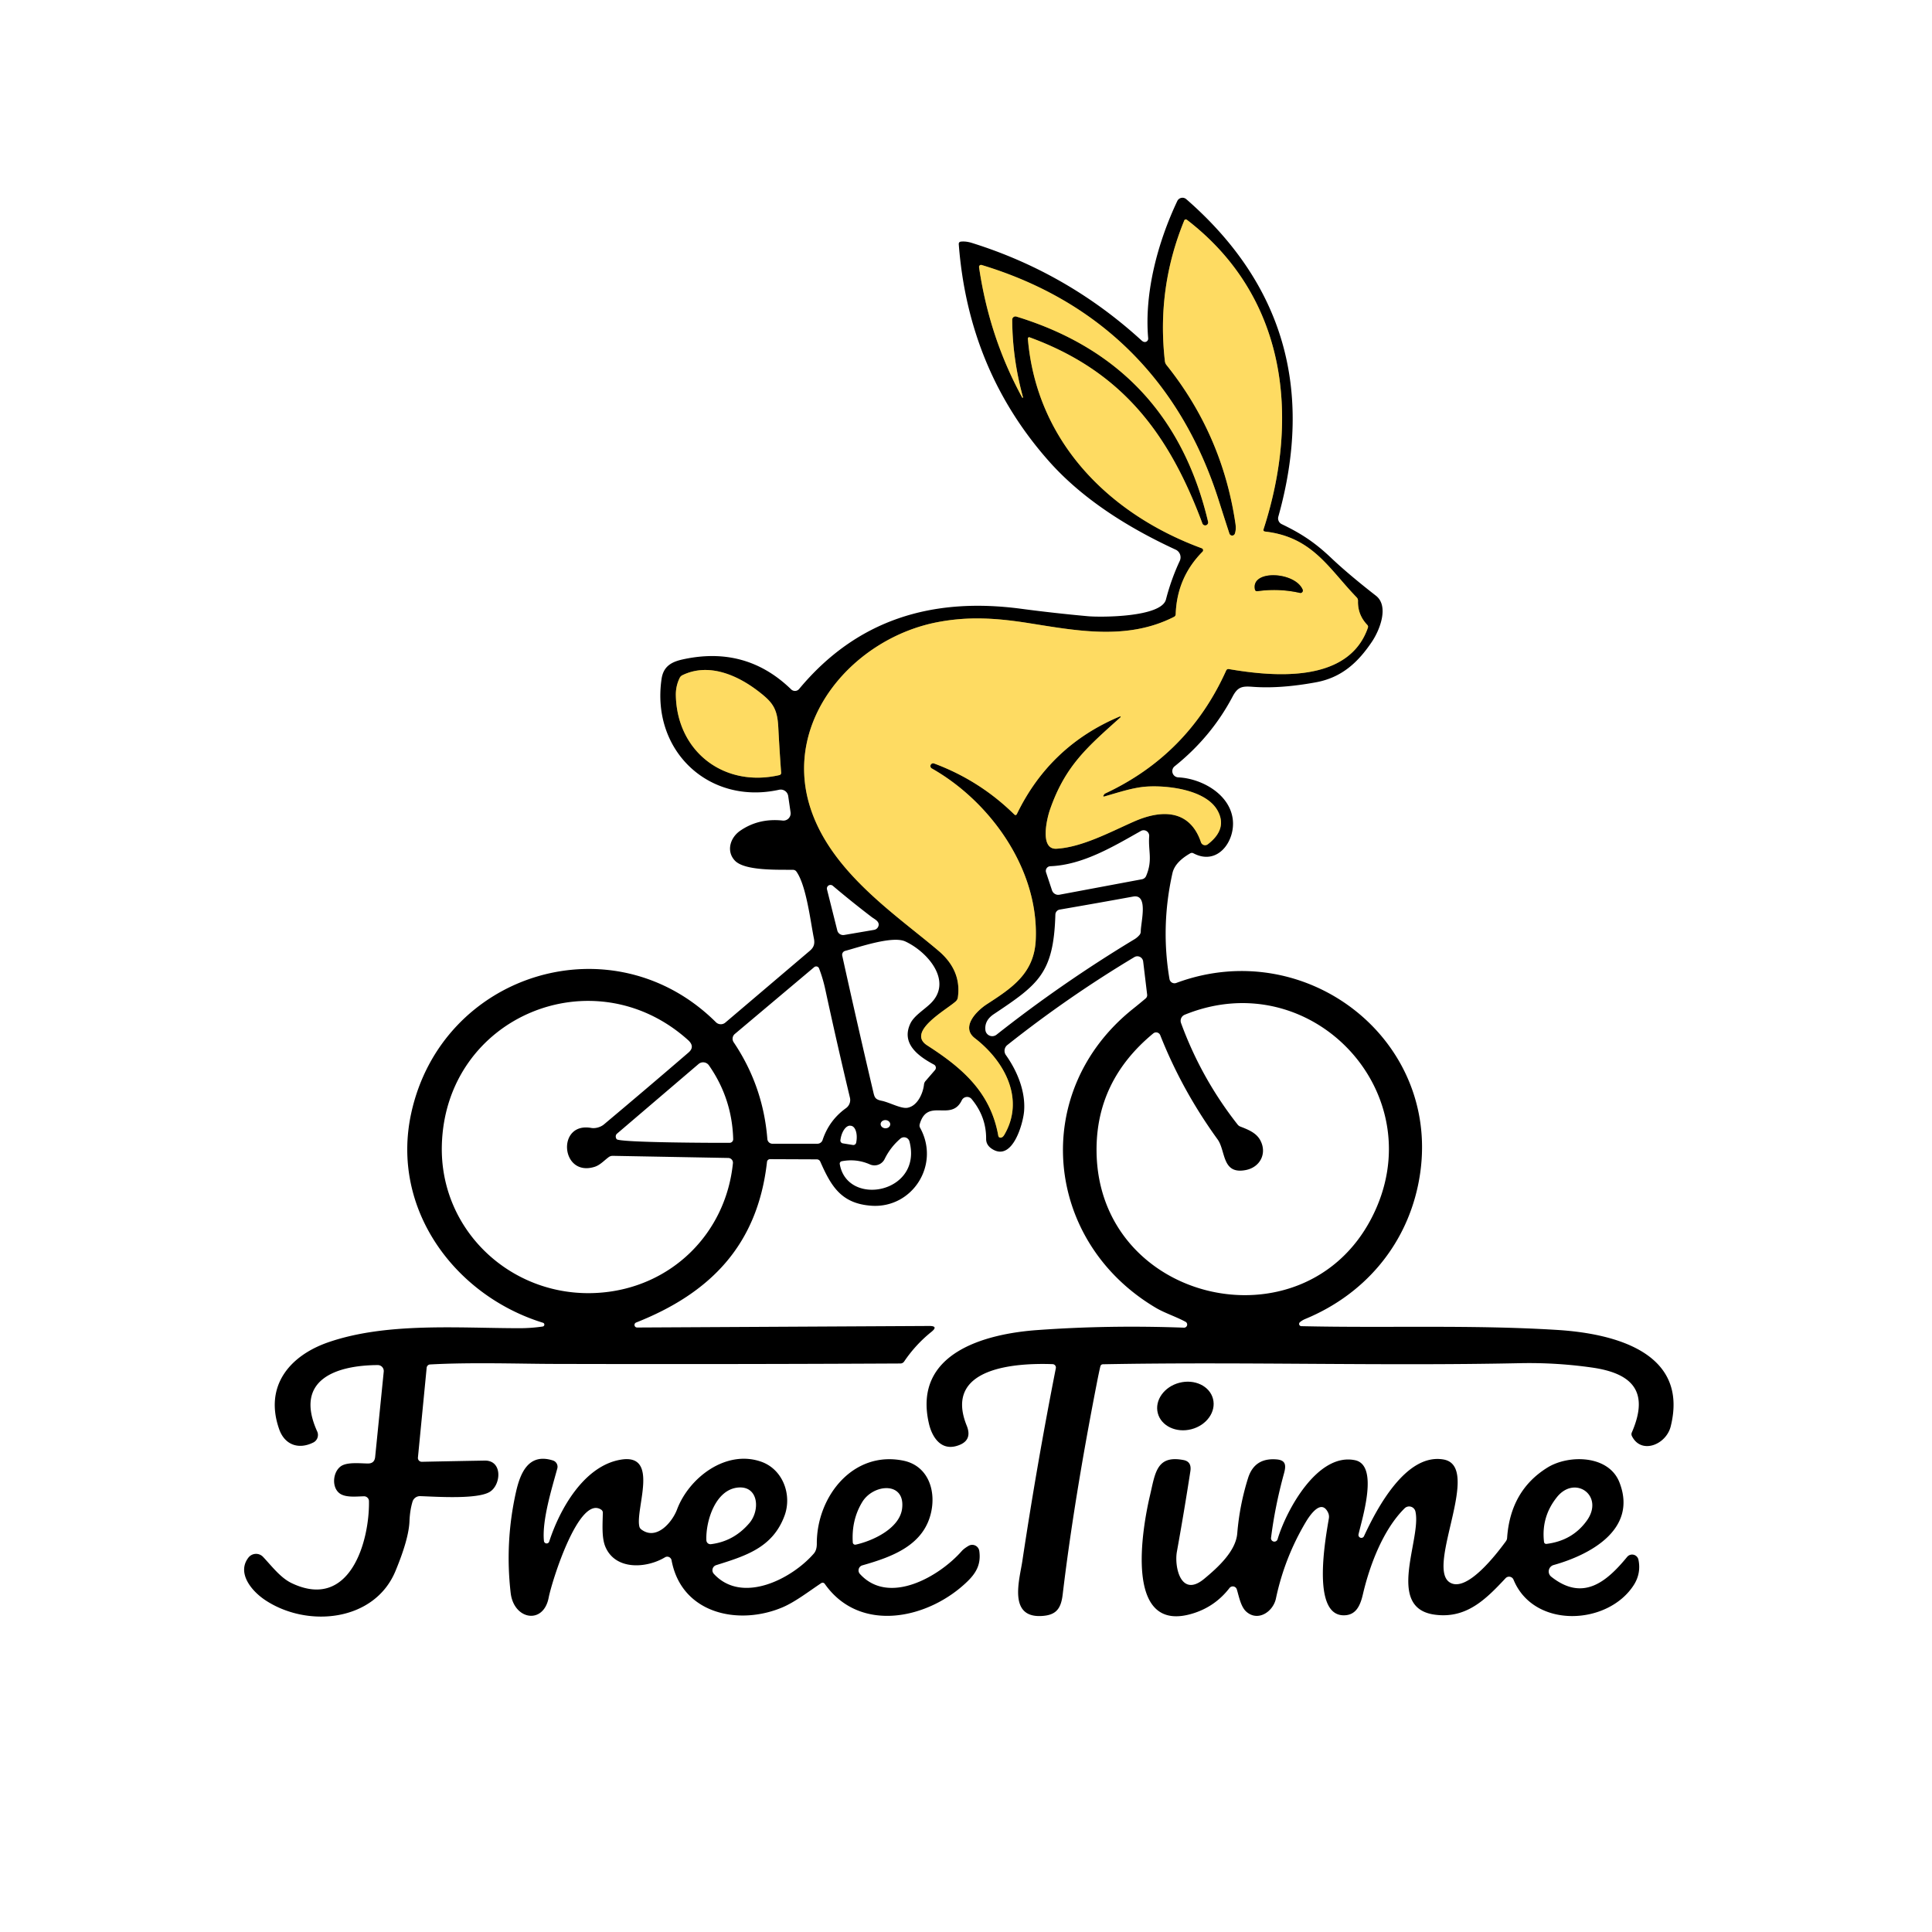 <?xml version="1.0" encoding="UTF-8" standalone="no"?>
<!DOCTYPE svg PUBLIC "-//W3C//DTD SVG 1.1//EN" "http://www.w3.org/Graphics/SVG/1.1/DTD/svg11.dtd">
<svg xmlns="http://www.w3.org/2000/svg" version="1.1" viewBox="0.00 0.00 500.00 500.00">
<g stroke-width="2.00" fill="none" stroke-linecap="butt">
<path stroke="#7f6e31" vector-effect="non-scaling-stroke" d="
  M 285.54 205.97
  C 285.55 205.85 285.87 205.42 285.97 205.38
  Q 307.52 195.32 317.32 173.55
  Q 317.54 173.07 318.06 173.16
  C 330.07 175.22 349.04 176.74 354.00 162.48
  Q 354.16 162.04 353.83 161.70
  Q 351.35 159.09 351.45 155.52
  Q 351.47 154.98 351.09 154.59
  C 343.92 147.19 339.70 138.98 327.43 137.57
  Q 326.84 137.50 327.02 136.93
  C 336.50 107.65 332.90 76.65 307.15 56.87
  A 0.43 0.43 0.0 0 0 306.49 57.05
  Q 299.31 74.56 301.47 93.45
  A 1.97 1.95 22.9 0 0 301.89 94.47
  Q 316.34 112.52 319.73 135.50
  Q 319.96 137.03 319.58 138.11
  A 0.75 0.74 45.8 0 1 318.17 138.09
  Q 316.78 133.83 315.41 129.51
  C 305.70 98.94 284.93 77.91 254.04 68.58
  A 0.52 0.52 0.0 0 0 253.38 69.15
  Q 256.03 87.32 264.55 102.89
  A 0.11 0.11 0.0 0 0 264.75 102.81
  Q 262.00 92.78 261.96 82.73
  A 0.84 0.83 -81.3 0 1 263.04 81.93
  Q 303.00 94.15 312.65 135.02
  A 0.77 0.77 0.0 0 1 311.18 135.47
  C 302.52 112.20 290.38 96.06 266.46 87.30
  A 0.34 0.33 7.4 0 0 266.01 87.64
  C 268.26 114.39 287.14 133.11 311.01 141.89
  A 0.54 0.54 0.0 0 1 311.21 142.78
  Q 304.59 149.46 304.27 158.95
  Q 304.25 159.43 303.82 159.65
  C 291.70 165.82 278.55 163.21 266.01 161.23
  C 257.36 159.87 250.39 159.55 242.76 160.99
  C 221.12 165.06 202.48 186.20 209.67 208.90
  C 214.98 225.65 231.78 236.64 242.90 246.08
  Q 248.89 251.17 247.89 258.15
  A 1.71 1.66 73.4 0 1 247.39 259.11
  C 245.11 261.25 234.43 267.00 239.96 270.55
  C 248.98 276.35 256.34 282.62 258.35 293.89
  Q 258.46 294.51 259.08 294.41
  Q 259.53 294.34 259.92 293.68
  C 265.24 284.58 260.18 274.77 252.29 268.68
  C 248.60 265.83 252.68 261.66 255.40 259.89
  C 261.91 255.67 267.65 251.92 268.05 243.24
  C 268.89 224.94 256.25 207.45 241.20 198.90
  A 0.71 0.71 0.0 0 1 241.80 197.61
  Q 253.54 201.99 262.46 210.74
  Q 262.91 211.19 263.19 210.62
  Q 271.75 192.99 289.83 185.41
  A 0.14 0.14 0.0 0 1 289.98 185.64
  C 281.55 193.23 275.69 198.07 271.71 209.61
  C 270.89 212.00 269.05 219.91 273.43 219.65
  C 280.08 219.26 287.37 215.30 293.54 212.59
  C 300.82 209.39 307.98 209.60 310.81 217.97
  A 1.14 1.13 -28.2 0 0 312.58 218.50
  Q 317.72 214.55 315.13 209.82
  C 312.16 204.37 302.19 203.21 296.74 203.57
  C 293.20 203.80 289.37 205.12 285.75 206.14
  Q 285.52 206.20 285.54 205.97"
/>
<path stroke="#7f6e31" vector-effect="non-scaling-stroke" d="
  M 196.31 178.94
  C 190.58 174.52 183.25 171.53 176.63 174.73
  Q 176.15 174.96 175.91 175.43
  Q 174.85 177.57 174.91 180.01
  C 175.24 194.55 187.42 203.90 201.72 200.59
  A 0.58 0.57 81.3 0 0 202.16 199.98
  Q 201.73 194.19 201.42 188.21
  C 201.17 183.32 199.94 181.74 196.31 178.94"
/>
<path stroke="#7f6e31" vector-effect="non-scaling-stroke" d="
  M 337.12 152.59
  C 335.15 147.95 323.74 147.36 324.77 152.51
  Q 324.88 153.07 325.45 152.99
  Q 330.99 152.21 336.41 153.44
  A 0.62 0.62 0.0 0 0 337.12 152.59"
/>
</g>
<path fill="#000000" d="
  M 140.46 343.30
  A 0.50 0.50 0.0 0 0 140.53 342.33
  C 117.68 335.29 101.05 312.84 106.41 288.16
  C 114.33 251.69 158.69 238.13 185.28 264.55
  A 1.80 1.80 0.0 0 0 187.72 264.64
  Q 198.74 255.28 209.57 246.07
  C 210.61 245.20 210.92 244.28 210.64 242.88
  C 209.73 238.34 208.68 229.23 206.13 225.59
  Q 205.80 225.12 205.22 225.11
  C 201.55 225.05 192.77 225.43 190.20 222.74
  C 187.92 220.35 188.92 216.83 191.54 215.01
  Q 196.33 211.69 202.55 212.36
  A 1.87 1.87 0.0 0 0 204.60 210.24
  L 203.99 206.03
  A 1.96 1.96 0.0 0 0 201.62 204.39
  C 183.48 208.40 168.50 194.29 171.21 175.73
  C 171.67 172.55 173.62 171.32 176.71 170.65
  Q 193.07 167.06 204.75 178.41
  A 1.41 1.40 42.1 0 0 206.81 178.31
  C 221.79 160.30 241.27 154.51 264.19 157.54
  Q 272.86 158.69 281.58 159.48
  C 284.76 159.77 300.55 159.80 301.75 155.14
  Q 303.09 149.95 305.32 145.16
  A 2.19 2.18 -65.1 0 0 304.26 142.25
  C 292.17 136.67 280.25 129.27 271.47 119.37
  Q 250.62 95.86 248.13 63.23
  Q 248.08 62.60 248.71 62.53
  Q 250.01 62.39 251.59 62.89
  Q 276.30 70.63 295.41 88.09
  Q 295.87 88.51 296.27 88.51
  A 0.88 0.87 87.9 0 0 297.15 87.56
  C 296.11 75.73 299.66 62.64 304.68 52.03
  A 1.49 1.49 0.0 0 1 307.01 51.55
  Q 344.66 84.36 330.83 133.72
  A 1.66 1.65 20.6 0 0 331.71 135.65
  C 336.58 137.99 340.12 140.24 344.40 144.29
  Q 348.90 148.57 356.09 154.17
  C 359.50 156.83 357.15 162.95 355.06 166.07
  C 351.44 171.46 347.21 175.36 340.56 176.58
  Q 331.38 178.27 324.25 177.75
  C 321.47 177.54 320.34 177.71 318.97 180.32
  Q 313.47 190.73 304.00 198.31
  A 1.61 1.61 0.0 0 0 304.93 201.18
  C 311.02 201.47 318.39 205.57 319.06 212.24
  C 319.62 217.78 315.08 224.15 308.84 220.82
  A 0.84 0.82 -45.7 0 0 308.04 220.84
  Q 304.07 223.11 303.43 225.97
  Q 300.35 239.69 302.66 253.37
  A 1.32 1.31 75.2 0 0 304.41 254.39
  C 338.81 241.59 374.74 270.43 366.95 306.91
  C 363.57 322.75 352.84 335.13 337.82 341.34
  Q 337.00 341.68 336.40 342.20
  A 0.58 0.58 0.0 0 0 336.77 343.21
  C 358.92 343.72 380.92 342.81 403.06 344.19
  C 417.25 345.08 437.23 349.75 432.37 369.18
  C 431.18 373.90 424.73 376.50 422.33 371.64
  A 1.09 1.08 -46.3 0 1 422.31 370.73
  C 426.91 360.16 422.48 355.43 412.08 353.93
  Q 402.80 352.60 393.44 352.79
  C 357.46 353.55 321.44 352.39 285.47 353.07
  Q 284.91 353.08 284.77 353.63
  Q 284.39 355.20 283.80 358.26
  Q 277.89 388.57 275.02 412.66
  C 274.58 416.40 273.27 418.04 269.49 418.22
  C 260.83 418.65 263.88 408.70 264.58 404.01
  Q 268.36 378.90 273.25 354.09
  A 0.88 0.88 0.0 0 0 272.42 353.04
  C 263.26 352.71 244.00 353.69 250.19 368.97
  Q 251.83 373.03 247.47 374.24
  C 243.38 375.37 241.20 371.78 240.43 368.52
  C 236.10 350.15 254.97 345.19 268.45 344.22
  Q 286.95 342.88 306.39 343.60
  A 0.81 0.81 0.0 0 0 306.80 342.07
  C 304.37 340.76 301.36 339.78 299.18 338.49
  C 270.15 321.35 266.42 282.58 293.14 261.15
  Q 294.82 259.81 296.48 258.41
  A 1.12 1.11 67.0 0 0 296.88 257.40
  L 295.85 248.82
  A 1.52 1.51 71.1 0 0 293.57 247.70
  Q 276.39 258.00 260.70 270.45
  A 1.91 1.91 0.0 0 0 260.33 273.06
  C 263.31 277.25 265.45 282.55 265.03 287.61
  C 264.78 290.68 262.11 300.56 256.89 297.44
  Q 255.20 296.43 255.21 294.75
  Q 255.25 289.01 251.46 284.44
  A 1.53 1.52 -51.8 0 0 248.91 284.75
  C 246.16 290.45 240.02 283.95 238.02 290.94
  A 1.25 1.22 -51.8 0 0 238.12 291.87
  C 243.42 301.50 236.06 312.80 225.49 312.04
  C 217.65 311.48 215.07 306.92 212.29 300.63
  A 0.99 0.98 -11.0 0 0 211.40 300.04
  L 199.28 299.99
  A 0.79 0.78 -86.7 0 0 198.50 300.69
  C 196.09 322.16 183.89 334.65 164.62 342.27
  A 0.67 0.67 0.0 0 0 164.87 343.56
  L 240.49 343.16
  Q 242.96 343.15 241.03 344.70
  Q 236.94 347.99 233.99 352.36
  A 1.18 1.16 -72.5 0 1 233.03 352.87
  Q 187.99 353.10 143.03 352.98
  C 134.73 352.96 121.88 352.53 111.30 353.12
  A 0.95 0.94 -88.9 0 0 110.42 353.97
  L 108.16 377.22
  A 1.00 0.99 2.0 0 0 109.18 378.31
  Q 117.42 378.14 125.44 378.00
  C 130.11 377.92 129.71 384.22 126.79 386.07
  C 123.55 388.11 112.65 387.32 108.74 387.20
  A 2.02 2.01 -80.7 0 0 106.76 388.63
  Q 106.08 390.88 105.97 393.74
  Q 105.78 398.31 102.35 406.58
  C 96.90 419.72 79.51 421.34 68.63 414.10
  C 64.93 411.64 61.29 406.99 64.29 403.11
  A 2.50 2.49 -47.8 0 1 68.08 402.92
  C 70.35 405.32 72.57 408.32 75.49 409.72
  C 90.54 416.89 95.65 398.94 95.49 388.49
  A 1.27 1.27 0.0 0 0 94.20 387.24
  C 92.24 387.28 89.39 387.64 87.85 386.45
  C 85.82 384.89 86.11 381.06 88.14 379.52
  C 89.75 378.30 93.24 378.74 95.20 378.75
  Q 96.92 378.77 97.09 377.06
  L 99.31 354.97
  A 1.54 1.54 0.0 0 0 97.77 353.28
  C 87.24 353.33 75.96 356.90 82.09 370.46
  A 2.19 2.18 64.5 0 1 81.08 373.32
  C 77.29 375.21 73.67 373.96 72.24 369.85
  C 68.37 358.78 74.86 350.84 85.08 347.34
  C 100.01 342.23 118.20 343.70 134.18 343.74
  Q 137.45 343.75 140.46 343.30
  Z
  M 285.54 205.97
  C 285.55 205.85 285.87 205.42 285.97 205.38
  Q 307.52 195.32 317.32 173.55
  Q 317.54 173.07 318.06 173.16
  C 330.07 175.22 349.04 176.74 354.00 162.48
  Q 354.16 162.04 353.83 161.70
  Q 351.35 159.09 351.45 155.52
  Q 351.47 154.98 351.09 154.59
  C 343.92 147.19 339.70 138.98 327.43 137.57
  Q 326.84 137.50 327.02 136.93
  C 336.50 107.65 332.90 76.65 307.15 56.87
  A 0.43 0.43 0.0 0 0 306.49 57.05
  Q 299.31 74.56 301.47 93.45
  A 1.97 1.95 22.9 0 0 301.89 94.47
  Q 316.34 112.52 319.73 135.50
  Q 319.96 137.03 319.58 138.11
  A 0.75 0.74 45.8 0 1 318.17 138.09
  Q 316.78 133.83 315.41 129.51
  C 305.70 98.94 284.93 77.91 254.04 68.58
  A 0.52 0.52 0.0 0 0 253.38 69.15
  Q 256.03 87.32 264.55 102.89
  A 0.11 0.11 0.0 0 0 264.75 102.81
  Q 262.00 92.78 261.96 82.73
  A 0.84 0.83 -81.3 0 1 263.04 81.93
  Q 303.00 94.15 312.65 135.02
  A 0.77 0.77 0.0 0 1 311.18 135.47
  C 302.52 112.20 290.38 96.06 266.46 87.30
  A 0.34 0.33 7.4 0 0 266.01 87.64
  C 268.26 114.39 287.14 133.11 311.01 141.89
  A 0.54 0.54 0.0 0 1 311.21 142.78
  Q 304.59 149.46 304.27 158.95
  Q 304.25 159.43 303.82 159.65
  C 291.70 165.82 278.55 163.21 266.01 161.23
  C 257.36 159.87 250.39 159.55 242.76 160.99
  C 221.12 165.06 202.48 186.20 209.67 208.90
  C 214.98 225.65 231.78 236.64 242.90 246.08
  Q 248.89 251.17 247.89 258.15
  A 1.71 1.66 73.4 0 1 247.39 259.11
  C 245.11 261.25 234.43 267.00 239.96 270.55
  C 248.98 276.35 256.34 282.62 258.35 293.89
  Q 258.46 294.51 259.08 294.41
  Q 259.53 294.34 259.92 293.68
  C 265.24 284.58 260.18 274.77 252.29 268.68
  C 248.60 265.83 252.68 261.66 255.40 259.89
  C 261.91 255.67 267.65 251.92 268.05 243.24
  C 268.89 224.94 256.25 207.45 241.20 198.90
  A 0.71 0.71 0.0 0 1 241.80 197.61
  Q 253.54 201.99 262.46 210.74
  Q 262.91 211.19 263.19 210.62
  Q 271.75 192.99 289.83 185.41
  A 0.14 0.14 0.0 0 1 289.98 185.64
  C 281.55 193.23 275.69 198.07 271.71 209.61
  C 270.89 212.00 269.05 219.91 273.43 219.65
  C 280.08 219.26 287.37 215.30 293.54 212.59
  C 300.82 209.39 307.98 209.60 310.81 217.97
  A 1.14 1.13 -28.2 0 0 312.58 218.50
  Q 317.72 214.55 315.13 209.82
  C 312.16 204.37 302.19 203.21 296.74 203.57
  C 293.20 203.80 289.37 205.12 285.75 206.14
  Q 285.52 206.20 285.54 205.97
  Z
  M 196.31 178.94
  C 190.58 174.52 183.25 171.53 176.63 174.73
  Q 176.15 174.96 175.91 175.43
  Q 174.85 177.57 174.91 180.01
  C 175.24 194.55 187.42 203.90 201.72 200.59
  A 0.58 0.57 81.3 0 0 202.16 199.98
  Q 201.73 194.19 201.42 188.21
  C 201.17 183.32 199.94 181.74 196.31 178.94
  Z
  M 296.62 226.69
  C 298.37 222.54 297.12 220.28 297.41 216.41
  A 1.44 1.44 0.0 0 0 295.27 215.05
  C 288.04 219.13 280.23 223.84 271.81 224.18
  A 1.21 1.20 79.6 0 0 270.72 225.77
  L 272.26 230.42
  A 1.70 1.70 0.0 0 0 274.19 231.55
  L 295.55 227.55
  A 1.48 1.44 5.6 0 0 296.62 226.69
  Z
  M 225.58 237.32
  Q 220.43 233.39 215.54 229.25
  A 0.93 0.93 0.0 0 0 214.03 230.19
  L 216.69 240.80
  A 1.57 1.57 0.0 0 0 218.48 241.97
  L 226.21 240.65
  A 1.44 1.43 5.4 0 0 227.31 239.75
  C 227.79 238.49 226.31 237.88 225.58 237.32
  Z
  M 273.13 236.69
  C 272.69 251.91 268.74 254.75 257.21 262.45
  Q 254.75 264.09 255.02 266.57
  A 1.79 1.78 -22.2 0 0 257.90 267.78
  Q 274.79 254.44 293.58 243.09
  Q 294.33 242.64 294.90 241.97
  A 1.40 1.39 -24.9 0 0 295.23 241.07
  C 295.23 238.70 297.29 231.30 293.26 232.03
  Q 284.25 233.68 274.25 235.40
  A 1.35 1.34 86.1 0 0 273.13 236.69
  Z
  M 240.77 259.76
  C 246.70 254.08 240.20 246.40 234.30 243.65
  C 230.98 242.10 222.32 245.13 218.72 246.09
  A 1.05 1.05 0.0 0 0 217.97 247.33
  Q 221.85 264.93 225.94 282.31
  C 226.32 283.92 226.37 284.53 228.21 284.89
  C 230.19 285.29 233.22 287.00 234.86 286.69
  C 237.45 286.22 238.87 282.98 239.13 280.68
  A 1.63 1.61 68.7 0 1 239.52 279.77
  L 241.98 276.93
  A 0.92 0.92 0.0 0 0 241.71 275.52
  C 237.70 273.37 233.14 270.10 235.60 264.89
  C 236.54 262.90 239.06 261.40 240.77 259.76
  Z
  M 199.91 296.00
  L 211.53 296.00
  A 1.43 1.42 9.0 0 0 212.89 295.02
  Q 214.58 289.92 218.94 286.79
  A 2.60 2.59 -24.6 0 0 219.96 284.07
  Q 216.65 270.23 213.59 256.08
  Q 212.96 253.18 211.97 250.62
  A 0.80 0.79 -30.6 0 0 210.71 250.30
  L 190.17 267.59
  A 1.62 1.61 53.1 0 0 189.87 269.73
  Q 197.50 281.06 198.59 294.77
  A 1.33 1.33 0.0 0 0 199.91 296.00
  Z
  M 114.35 296.36
  C 113.75 318.66 132.76 336.21 155.18 334.56
  C 173.67 333.21 187.83 319.30 189.68 301.04
  A 1.23 1.23 0.0 0 0 188.48 299.68
  L 158.60 299.13
  Q 157.97 299.12 157.48 299.50
  C 156.25 300.43 155.25 301.56 153.84 301.99
  C 145.09 304.67 144.00 290.29 153.01 291.91
  C 154.10 292.10 155.45 291.71 156.31 290.99
  Q 167.30 281.77 178.18 272.40
  Q 179.96 270.87 178.06 269.16
  C 153.64 247.22 115.25 263.04 114.35 296.36
  Z
  M 321.01 291.56
  C 322.99 292.33 325.08 293.15 326.12 295.03
  C 327.99 298.42 326.17 302.03 322.49 302.79
  C 316.16 304.08 317.28 297.87 315.11 294.87
  Q 305.90 282.15 300.27 267.91
  A 1.15 1.15 0.0 0 0 298.46 267.45
  Q 283.52 279.78 283.79 298.17
  C 284.36 337.20 337.26 349.27 354.92 315.30
  C 371.49 283.45 339.68 249.14 306.61 262.61
  A 1.70 1.69 -21.2 0 0 305.65 264.76
  Q 310.88 279.06 320.29 291.03
  A 1.68 1.61 80.0 0 0 321.01 291.56
  Z
  M 159.59 294.82
  C 160.26 295.73 186.03 295.79 188.83 295.76
  A 0.93 0.93 0.0 0 0 189.75 294.81
  Q 189.46 284.29 183.47 275.71
  A 1.83 1.82 52.4 0 0 180.79 275.36
  L 159.67 293.40
  A 1.11 0.98 51.8 0 0 159.59 294.82
  Z
  M 230.388 291.011
  A 1.24 1.06 3.3 0 0 229.211 289.882
  A 1.24 1.06 3.3 0 0 227.912 290.869
  A 1.24 1.06 3.3 0 0 229.089 291.998
  A 1.24 1.06 3.3 0 0 230.388 291.011
  Z
  M 218.12 295.90
  L 220.72 296.32
  A 0.75 0.75 0.0 0 0 221.58 295.70
  L 221.63 295.45
  A 3.81 1.99 -80.7 0 0 220.28 291.36
  L 220.12 291.34
  A 3.81 1.99 -80.7 0 0 217.54 294.78
  L 217.50 295.03
  A 0.75 0.75 0.0 0 0 218.12 295.90
  Z
  M 217.33 301.26
  C 219.26 312.48 238.84 308.81 235.37 295.41
  A 1.45 1.45 0.0 0 0 233.03 294.67
  Q 230.44 296.89 228.94 299.96
  A 2.92 2.92 0.0 0 1 225.14 301.35
  Q 221.63 299.80 217.84 300.53
  A 0.64 0.63 -10.6 0 0 217.33 301.26
  Z"
/>
<path fill="#fedb62" d="
  M 285.75 206.14
  C 289.37 205.12 293.20 203.80 296.74 203.57
  C 302.19 203.21 312.16 204.37 315.13 209.82
  Q 317.72 214.55 312.58 218.50
  A 1.14 1.13 -28.2 0 1 310.81 217.97
  C 307.98 209.60 300.82 209.39 293.54 212.59
  C 287.37 215.30 280.08 219.26 273.43 219.65
  C 269.05 219.91 270.89 212.00 271.71 209.61
  C 275.69 198.07 281.55 193.23 289.98 185.64
  A 0.14 0.14 0.0 0 0 289.83 185.41
  Q 271.75 192.99 263.19 210.62
  Q 262.91 211.19 262.46 210.74
  Q 253.54 201.99 241.80 197.61
  A 0.71 0.71 0.0 0 0 241.20 198.90
  C 256.25 207.45 268.89 224.94 268.05 243.24
  C 267.65 251.92 261.91 255.67 255.40 259.89
  C 252.68 261.66 248.60 265.83 252.29 268.68
  C 260.18 274.77 265.24 284.58 259.92 293.68
  Q 259.53 294.34 259.08 294.41
  Q 258.46 294.51 258.35 293.89
  C 256.34 282.62 248.98 276.35 239.96 270.55
  C 234.43 267.00 245.11 261.25 247.39 259.11
  A 1.71 1.66 73.4 0 0 247.89 258.15
  Q 248.89 251.17 242.90 246.08
  C 231.78 236.64 214.98 225.65 209.67 208.90
  C 202.48 186.20 221.12 165.06 242.76 160.99
  C 250.39 159.55 257.36 159.87 266.01 161.23
  C 278.55 163.21 291.70 165.82 303.82 159.65
  Q 304.25 159.43 304.27 158.95
  Q 304.59 149.46 311.21 142.78
  A 0.54 0.54 0.0 0 0 311.01 141.89
  C 287.14 133.11 268.26 114.39 266.01 87.64
  A 0.34 0.33 7.4 0 1 266.46 87.30
  C 290.38 96.06 302.52 112.20 311.18 135.47
  A 0.77 0.77 0.0 0 0 312.65 135.02
  Q 303.00 94.15 263.04 81.93
  A 0.84 0.83 -81.3 0 0 261.96 82.73
  Q 262.00 92.78 264.75 102.81
  A 0.11 0.11 0.0 0 1 264.55 102.89
  Q 256.03 87.32 253.38 69.15
  A 0.52 0.52 0.0 0 1 254.04 68.58
  C 284.93 77.91 305.70 98.94 315.41 129.51
  Q 316.78 133.83 318.17 138.09
  A 0.75 0.74 45.8 0 0 319.58 138.11
  Q 319.96 137.03 319.73 135.50
  Q 316.34 112.52 301.89 94.47
  A 1.97 1.95 22.9 0 1 301.47 93.45
  Q 299.31 74.56 306.49 57.05
  A 0.43 0.43 0.0 0 1 307.15 56.87
  C 332.90 76.65 336.50 107.65 327.02 136.93
  Q 326.84 137.50 327.43 137.57
  C 339.70 138.98 343.92 147.19 351.09 154.59
  Q 351.47 154.98 351.45 155.52
  Q 351.35 159.09 353.83 161.70
  Q 354.16 162.04 354.00 162.48
  C 349.04 176.74 330.07 175.22 318.06 173.16
  Q 317.54 173.07 317.32 173.55
  Q 307.52 195.32 285.97 205.38
  C 285.87 205.42 285.55 205.85 285.54 205.97
  Q 285.52 206.20 285.75 206.14
  Z
  M 337.12 152.59
  C 335.15 147.95 323.74 147.36 324.77 152.51
  Q 324.88 153.07 325.45 152.99
  Q 330.99 152.21 336.41 153.44
  A 0.62 0.62 0.0 0 0 337.12 152.59
  Z"
/>
<path fill="#000000" d="
  M 324.77 152.51
  C 323.74 147.36 335.15 147.95 337.12 152.59
  A 0.62 0.62 0.0 0 1 336.41 153.44
  Q 330.99 152.21 325.45 152.99
  Q 324.88 153.07 324.77 152.51
  Z"
/>
<path fill="#fedb62" d="
  M 196.31 178.94
  C 199.94 181.74 201.17 183.32 201.42 188.21
  Q 201.73 194.19 202.16 199.98
  A 0.58 0.57 81.3 0 1 201.72 200.59
  C 187.42 203.90 175.24 194.55 174.91 180.01
  Q 174.85 177.57 175.91 175.43
  Q 176.15 174.96 176.63 174.73
  C 183.25 171.53 190.58 174.52 196.31 178.94
  Z"
/>
<ellipse fill="#000000" cx="0.00" cy="0.00" transform="translate(306.78,363.87) rotate(-14.6)" rx="7.38" ry="6.21"/>
<path fill="#000000" d="
  M 173.80 403.80
  A 1.14 1.13 69.2 0 0 172.10 403.03
  C 167.29 405.92 159.26 406.43 156.67 400.30
  C 155.66 397.89 155.97 394.30 156.01 391.47
  A 0.91 0.90 -72.5 0 0 155.63 390.73
  C 149.84 386.73 142.80 409.29 141.99 413.50
  C 140.62 420.54 132.96 419.20 132.16 412.24
  Q 130.65 399.12 133.51 386.25
  C 134.59 381.42 136.67 375.92 143.10 377.97
  A 1.71 1.70 16.6 0 1 144.23 380.04
  C 142.82 385.20 140.24 393.46 140.77 398.79
  A 0.70 0.70 0.0 0 0 142.14 398.94
  C 144.90 390.43 151.23 379.28 160.73 377.75
  C 170.74 376.13 164.41 390.44 165.46 395.04
  Q 165.57 395.52 165.97 395.82
  C 169.91 398.80 174.00 393.90 175.22 390.64
  C 178.30 382.46 187.82 375.13 196.92 378.26
  C 202.63 380.22 205.03 386.88 203.03 392.28
  C 199.96 400.56 192.96 402.66 185.34 405.06
  A 1.38 1.38 0.0 0 0 184.74 407.31
  C 192.05 415.26 204.93 408.61 210.60 402.08
  Q 211.40 401.17 211.39 399.51
  C 211.34 387.36 220.72 375.37 233.76 378.01
  C 239.94 379.26 242.18 385.29 241.05 391.01
  C 239.30 399.89 230.94 402.90 223.18 405.11
  A 1.36 1.36 0.0 0 0 222.54 407.33
  C 230.05 415.61 243.14 407.97 248.90 401.41
  C 249.35 400.89 250.15 400.36 250.67 400.06
  A 1.85 1.85 0.0 0 1 253.44 401.40
  C 253.89 404.63 252.81 406.89 250.42 409.22
  C 240.39 419.02 222.54 422.87 213.44 409.89
  A 0.67 0.66 55.2 0 0 212.52 409.72
  C 209.23 411.92 205.78 414.58 202.55 415.96
  C 191.18 420.80 176.38 417.68 173.80 403.80
  Z
  M 184.00 399.63
  Q 189.91 398.90 193.94 394.17
  C 196.74 390.88 196.33 384.64 191.19 384.96
  C 185.13 385.34 182.60 393.77 182.81 398.63
  A 1.05 1.05 0.0 0 0 184.00 399.63
  Z
  M 233.46 390.44
  C 234.36 383.33 226.04 383.98 223.15 388.72
  Q 220.34 393.35 220.70 399.18
  A 0.63 0.62 -7.9 0 0 221.46 399.75
  C 225.98 398.75 232.81 395.53 233.46 390.44
  Z"
/>
<path fill="#000000" d="
  M 351.59 397.07
  A 0.75 0.75 0.0 0 0 353.01 397.54
  C 356.28 390.48 363.83 376.04 373.56 377.71
  C 383.70 379.45 369.00 405.41 375.14 409.49
  C 379.55 412.41 387.45 401.98 389.72 398.88
  Q 390.01 398.49 390.04 398.01
  Q 390.89 385.72 400.52 379.78
  C 405.93 376.44 416.31 376.48 419.11 383.64
  C 423.92 395.93 411.24 402.47 402.07 405.03
  A 1.73 1.73 0.0 0 0 401.46 408.05
  C 409.64 414.53 415.74 409.46 421.10 402.93
  A 1.67 1.67 0.0 0 1 424.02 403.63
  C 424.51 405.89 424.13 408.15 422.85 410.16
  C 416.15 420.70 396.92 421.60 391.70 408.82
  A 1.25 1.24 55.4 0 0 389.64 408.44
  C 384.52 413.92 379.48 418.99 371.29 417.87
  C 358.48 416.13 367.95 398.26 366.31 391.17
  A 1.67 1.67 0.0 0 0 363.51 390.35
  C 357.92 395.88 354.45 405.15 352.71 412.63
  C 352.02 415.58 350.90 418.08 347.70 418.04
  C 339.26 417.95 343.15 397.56 343.91 392.95
  A 2.52 2.51 37.4 0 0 343.71 391.47
  C 341.99 387.86 339.14 391.89 337.94 393.90
  Q 332.44 403.14 330.21 413.69
  C 329.50 417.08 325.61 419.75 322.59 417.14
  C 321.12 415.87 320.66 413.22 320.09 411.33
  A 1.09 1.09 0.0 0 0 318.19 410.98
  Q 314.61 415.61 309.15 417.42
  C 290.51 423.60 295.70 395.13 297.61 387.04
  C 298.98 381.22 299.29 376.51 306.30 377.86
  Q 308.44 378.27 308.07 380.73
  Q 306.46 391.17 304.58 401.57
  C 303.87 405.50 305.61 413.60 311.64 408.60
  C 315.12 405.72 319.82 401.48 320.20 396.85
  Q 320.80 389.51 323.00 382.52
  C 324.15 378.87 326.68 377.40 330.33 377.69
  C 332.78 377.87 332.87 379.23 332.31 381.27
  Q 329.96 389.84 328.94 398.02
  A 0.87 0.87 0.0 0 0 330.63 398.38
  C 332.91 390.76 341.02 375.89 350.68 377.90
  C 356.96 379.21 352.45 393.19 351.59 397.07
  Z
  M 410.65 393.56
  C 415.30 387.11 407.62 381.60 402.93 387.46
  Q 398.84 392.57 399.59 399.05
  A 0.57 0.57 0.0 0 0 400.23 399.56
  Q 406.92 398.73 410.65 393.56
  Z"
/>
</svg>

